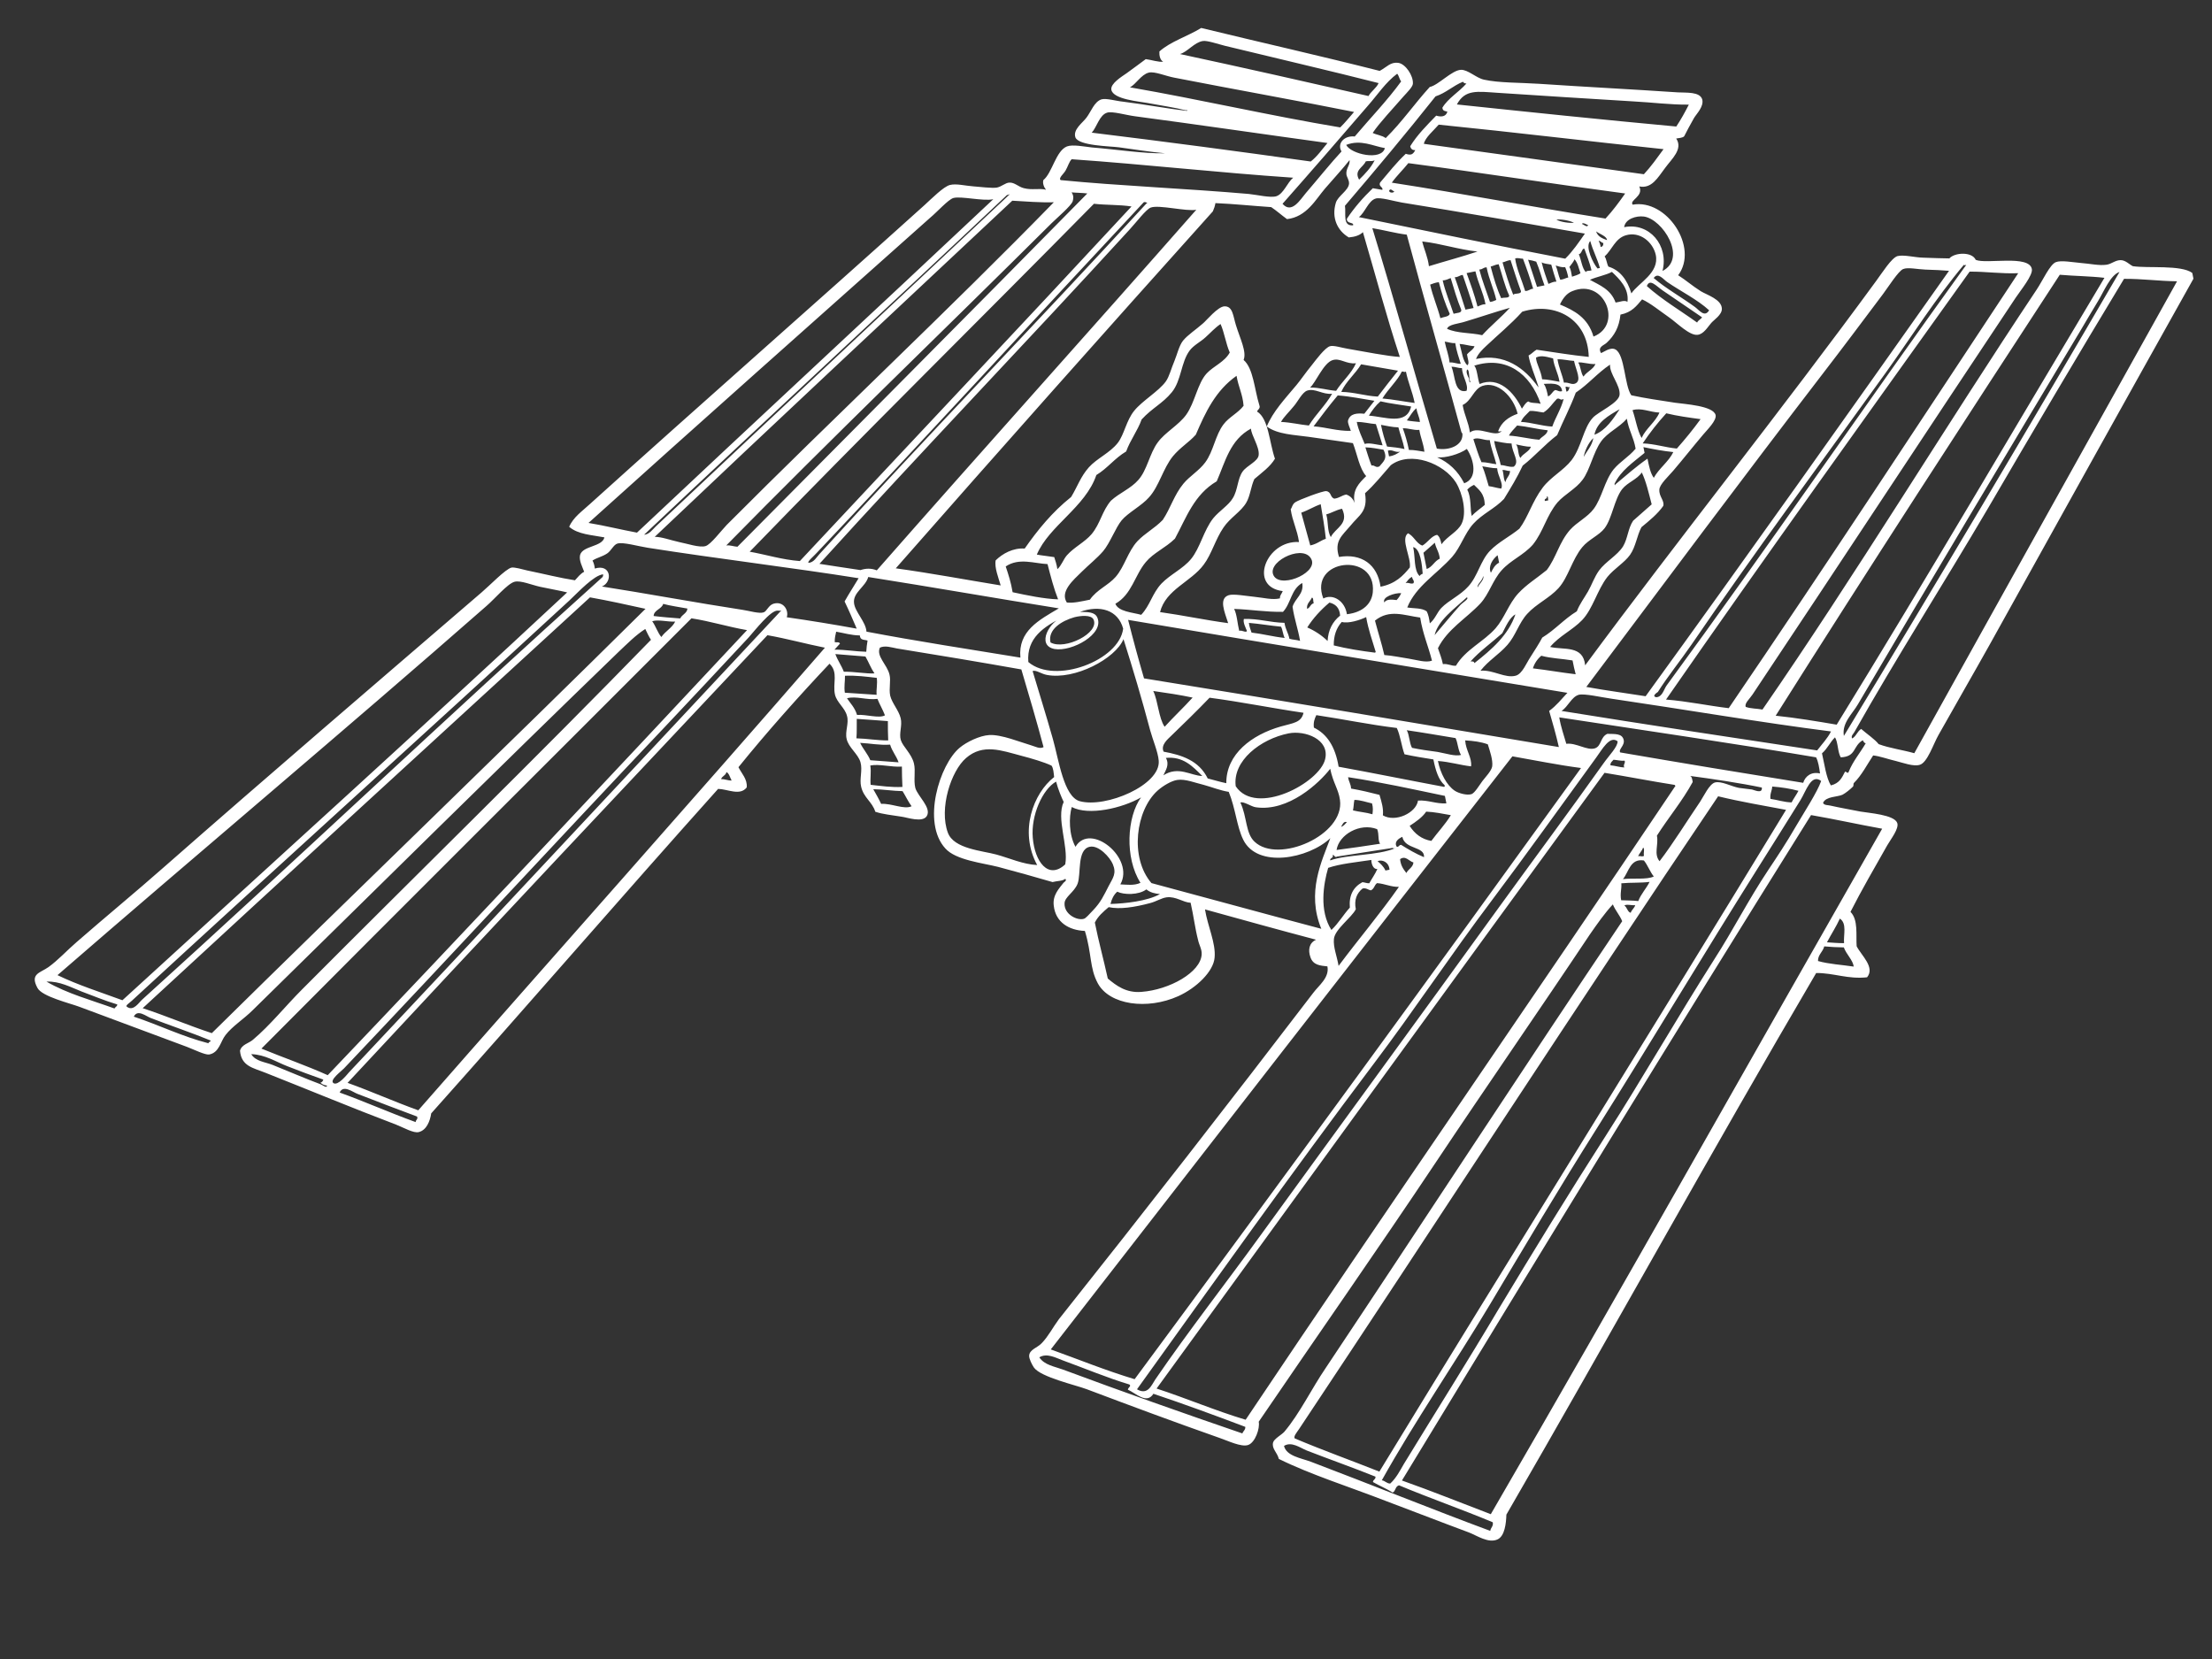 <?xml version="1.0" encoding="utf-8"?>
<!-- Generator: Adobe Illustrator 18.0.0, SVG Export Plug-In . SVG Version: 6.00 Build 0)  -->
<!DOCTYPE svg PUBLIC "-//W3C//DTD SVG 1.1//EN" "http://www.w3.org/Graphics/SVG/1.1/DTD/svg11.dtd">
<svg version="1.1" id="Layer_1" xmlns="http://www.w3.org/2000/svg" xmlns:xlink="http://www.w3.org/1999/xlink" x="0px" y="0px"
	 viewBox="0 0 640 480" enable-background="new 0 0 640 480" xml:space="preserve">
<rect x="0" y="0" width="640" height="480" fill="#333333" stroke="none"/>
<title>Space Station Art</title>
<g>
	<title>Layer 1</title>
	<g transform="rotate(78.7 333.229,238.489) ">
		<path fill="#FFFFFF" d="M235.8-88c0.6,0,1.1,0,1.7,0c29.8,25.5,61.6,52.5,92.2,78.5c7.5,6.4,15.1,13.1,22.8,19.7
			c2.3,2,7.2,4.7,7.4,7c0.2,1.9-1.5,4.6-2.4,6.5c-1.1,2.4-2.3,4.3-2.9,6.2c2.2,2.2,5,4.4,6.7,7c0.2,0.3,0.8,0.2,1,0.5
			c0.6,0.9,1.4,2.4,1.7,3.4c0.4,1.6-0.5,4.8,1.2,6c0.8-0.1,0.9-1.3,1.2-1.9c1.2-2.7,2.2-5.3,3.4-8.2c0.9-2.3,2.8-9.4,5.3-9.8
			c1.7-0.3,4.3,2.8,5.8,4.1c5.8,5,11.2,9.8,16.8,14.2c2.7-1.8,6.9-0.2,10.1,0.2c2.9-0.8,7-4.1,9.4-1.2c-0.5,5.6-3.1,9.1-4.1,14.2
			C457.3,97.8,504,137.2,549.2,177c2.6,0.6,5.9,1.7,6.5,3.8c0.8,2.9-2.3,5.8-3.6,7.9c-4.5,7.3-9.3,14.8-13.4,21.4
			c-6.5,10.2-11.9,20.1-18.2,28.3c-2,0.1-3.3,1.5-5,0.7c-1-0.5-1.7-2.9-2.4-3.8c-4.3-5.4-10.6-10.1-15.8-15.4
			c-36.3-36.3-74.5-73.7-109.9-109.4c-2,0.4-3.3,1.3-5.3,1.7c2.1,2.9,4.7,5.6,7.2,8.2c18.8,18.8,37.2,37.9,55.9,56.6
			c21.5,21.5,42.5,43.5,63.6,65c2,0,5.7,2.2,6,4.3c0.3,2.1-2.4,5.6-3.6,7.7c-7.3,12.3-14.1,23.3-21.4,35c-1.8,2.9-6,12.3-9.1,13.7
			c-0.9,0.4-2.8,0.9-3.6,0.7c-1.8-0.4-1.8-2.8-2.9-4.3c-1.5-2.2-3.9-4.1-5.8-6.2c-25.7-30.4-52.2-61.1-78.2-90.7
			c-1.8-2-3.4-5.5-6.7-5.5c-0.6,1.9-1.1,4-3.6,4.3c-2.1,0.3-4.1-0.4-4.6-2.6c-4.9,10-9.9,19.9-14.9,29.8c4.9,0.2,10.2-1.2,14.2,0
			c3.9,1.1,7.6,6.9,8.9,12.5c2.2,9.6-1.4,20-8.2,22.1c-4.9,1.5-8.7,0-15.6,0.7c-1.1,4.5-4.1,7.8-8.9,7.4c-3.1-0.2-4.6-2.5-6-4.1
			c-0.2-0.3-0.4-1.1-1-0.7c0.5,0.9,0.1,2.6,0.2,3.8c-2.7,5.2-4.9,9.5-7.4,14.6c-2,4.2-4.3,11.6-8.2,13.9c-8.7,5.3-24.2-3.1-27.8-9.8
			c-1.2-2.2-2.3-6.3-1.9-9.1c0.5-3.5,3.8-8.4,5.3-11.3c0.5-1,1.6-2.2,1.2-3.4c-7.9,0.5-15.6,1.2-23.3,1.9c-4.3,11-8.9,23.1-13,34.1
			c-0.6,1.5-1.6,3.2-1.2,4.8c2.2,1.6,5.2-1.1,8.2-1.2c1.8-0.1,3.9,1,6,1c2.3-0.1,4.6-1.6,7-1.7c2.2-0.1,4.2,1.4,6.2,1.2
			c2-0.2,4.5-2.3,7.4-2.4c2.2-0.1,4.7,1.1,7,1c2.5-0.2,6.5-3.5,8.6-1.7c1.8,1.6-0.7,5.7-1.2,7.2c-1.1,2.9-1.7,5.1-2.9,7.2
			c-3,0.3-4.6,2.5-7.9,2.6c-2.3,0.1-4.6-1.4-7-1.2c-2.5,0.2-4.9,2.6-7.4,2.6c-2.2,0.1-4.3-1.6-6.5-1.4c-2.4,0.1-4.3,2.1-6.7,2.2
			c-3.3,0.1-6.1-2.3-9.1-0.2c7.3,10.3,15.8,21.6,24.2,31.7c1.9-0.5,3.9-1.9,6.2-1.2c2.1,2.4-0.6,5.5-1.2,8.2
			c25.1,33.5,50.7,66.4,75.8,99.8c2.2,0.8,4.5,2.3,4.6,4.6c0.1,1.5-2.1,4-3.4,6c-7.4,11.8-14.6,22.5-22.1,34.1
			c-2.1,3.2-3.2,6.5-7.7,6c-1.7-0.8-1.6-2.9-2.4-4.3c-3.2-5.8-7.7-11.1-11.5-16.8c-26.6-39.7-52.6-79.8-79.4-118.8
			c-1,0.4-2.2,0.7-3.4,1c1.2,3.1,3.2,6,5,8.9c26.6,41.4,54,82.9,80.9,124.1c2,3,3.4,6.7,5.5,9.1c1.5,1.8,4.7,2.8,4.6,5.8
			c-0.1,1.2-2.2,3.9-3.4,5.8c-6.1,9.9-11.4,18.4-17.5,28.3c-1.5,2.4-5,10-7.7,10.8c-4.5,1.4-4.1-1.6-5.3-4.3
			c-1.4-3.1-3.7-6.2-5.5-9.4c-5.5-9.6-10.9-19.7-16.3-29c-20.2-35-40.1-70.5-60-105.8c-1.5-2.7-5.2-8-5.3-9.8c0-0.9,1.1-3,1.7-4.3
			c1.9-4.5,4-8.9,5.5-13c-0.7-1-1.5-1.8-1.9-3.1c-1.4,0.2-3.5,0.9-5,0.2c-2.5-1.3-1-6.7-3.6-7.9c-1.4,3.4-2.3,7.3-5,9.4
			c-2.5-1.7-3.7-4.6-5.3-7.2c-22.1-37.1-43.7-74.6-65.8-111.8c-1.5-2.5-4.2-6.5-4.3-8.4c-0.1-1.9,1.1-4.3,1.7-6.5
			c0.5-1.8,1.7-5.4,1.7-6.7c0-1.4-0.9-2.7-0.7-3.8c0.2-1.5,1.7-2.3,2.4-3.8c1.1-2.3,0.8-4.3,1.7-6.2c-0.7,0.4-2,0.7-2.9,0.2
			c-1.5-2.9-7.6-5.2-8.2-8.6c-0.3-1.7,1-4.8,1.7-7c1.9-6.7,4.8-14.6,5.8-20.4c-1.3,4.3-2.7,8.1-4.3,12.7c-0.8,2.3-2.7,11.4-5.3,11.8
			c-2.4,0.3-3.7-2.9-5-4.3c-1.4-1.6-4.1-3.1-4.3-5.3c-0.1-1.4,1.3-4,1.9-6c2-6,4.5-12.2,6.2-17.5c0-0.3-0.3-0.2-0.2,0.2
			c-1.5,3.2-2.7,6.6-4.3,10.6c-0.8,1.9-2.9,9.5-5.8,9.4c-1.8-0.1-3.1-3.7-3.8-5.3c-1.2-2.5-1.9-4.2-2.9-6.2c0.5-1.5,1.7-3.6,1.7-4.8
			c-0.6,0.8-2,0.8-3.1,0.5c-2.2-3.7-2.7-8.9-4.3-13.2c7.5-16.1,14.7-32.3,22.3-48.2c-0.7-2.3-2-3.6-1.2-5.8c0.7-1.9,4.4-3.5,6.7-2.9
			c0.9,0.2,2.2,2.2,3.1,3.4c2.8,3.6,6.1,8.3,8.6,10.8c0.8-1,1.2-2.5,2.2-3.4c-3.6-5.5-8.1-10.1-12-15.4c0-2.5-3.5-7.2-3.1-9.8
			c0.3-2,3.2-3.9,4.1-6c1.8-4.1,2.8-9.8,4.3-15.4c3.6-13.3,6.7-25.6,10.3-38.9c0.6-2.3,1-6.3,3.4-6.5c2.1-0.1,3.7,2.4,4.8,3.4
			c1.9,1.6,3.4,2.9,4.6,3.8c0.4,0.5,0.2,1.6,0.2,2.4c3.4-1.4,5.5,2.4,7.7,4.8c2.4,2.7,5.2,5,3.8,8.4c3.1-0.8,3.3,3.7,4.8,2.9
			c0.2-10,15.9-16.4,22.6-8.9c1.8-1.9,3.7-3.3,5.8-5.5c1.4-1.5,3.5-5.5,6.2-5c1.7,0.3,2.7,2.9,3.4,3.8c0.9,1.2,2.8,2.8,2.6,4.6
			c-0.2,2.3-4.5,5.1-6.5,7c-2.5,2.4-5.1,4.5-6.7,6.7c1.5,1.9,3.1,3.6,3.1,7c3.5,1.1,5.6,2.9,7.2,5.5c0.6,0.9,0.6,2.9,2.6,2.2
			c0-0.6-1.3-3-0.2-4.3c2-2.4,10.7-0.5,13.9-1.9c1.7-3.9,2.9-7.4,4.6-12c0.9-2.5,3-10.7,5.8-10.8c1.6,0,3.6,3.1,4.8,4.6
			c3.1,3.9,5.6,6.8,8.6,10.6c1.2,1.5,3.1,4.7,4.6,5c1.9,0.5,3.4-0.9,4.8-0.2c2,2.1,3.4,4.8,4.8,7.4c2.2,1.8,5.2,2.7,7.2,4.8
			c1.9,2,3,5.3,5,7.7c3.1,3.6,8.2,5.9,10.8,9.6c2.3,3.3,3.2,7.4,5.8,10.6c1.7-3.7,1.3-9.5,7.2-8.9c-30.5-33.6-61.5-70.5-92.6-104.4
			c-2-2.2-5.6-5.6-5.8-7.4c-0.1-1.9,1.4-4.9,1.9-7.2c0.7-2.8,1.2-5.2,1.7-7.4c-1.4-1.8-0.7-6.8,1.9-7.4c1.9-2.7,1.5-15.5,5.8-15.4
			c1.8,0,5.4,4.4,7.2,6.2c32.7,32.7,65.4,64.9,97.7,97.2c1.1,1.1,2,2.8,3.1,2.6c0.8-1.3,1.1-3.1,1.7-4.6
			C302.7,25,265.3-9.3,231.7-42.9c-2.2-2.2-6.4-5.2-6.7-7c-0.3-1.6,1-4.8,1.7-7.2c0.6-2.2,1.8-4.9,1.9-7c0.1-1.5-0.8-2.7-0.5-4.3
			c0.3-1.4,1.7-2.2,2.4-3.1C232-75.6,232.8-85.3,235.8-88z M233.6-68.3c18.9,17.3,38.2,34.6,57.6,51.8c18.6,16.6,37,34.3,55.7,50.4
			c0.4,0.3,0.9,1.3,1.7,1c-0.4-1.3-1.7-1.8-2.2-3.1c1.7-1.3,3.7-3.3,5.3-4.1c1.8-2.9,3-6.5,4.6-9.6c-39.7-33.7-79.3-67.5-119-101.3
			C236.2-78,234.6-73.5,233.6-68.3z M238.4-59.7c2.6,2.4,5.1,4.6,7.2,6.5c31.4,28.5,62.3,56.6,93.6,84.5c2.4,2.1,4.4,5.7,8.2,5.8
			C310,2.8,269.9-33.3,231.4-67.4C231.7-64.7,236-61.9,238.4-59.7z M228.8-50.3c36.1,35.4,72.3,70.7,109,105.6
			c1.8-5.8,3.9-11.3,6-16.8C307,4.3,269.4-29.1,232.2-62.8C230.9-58.8,230-54.4,228.8-50.3z M222.8-24.9
			C257.4,12,291.9,49.1,327,85.5c1.7-6,4.1-11.5,6-17.3c-35.3-36-71.2-71.3-107-106.8C225.2-33.6,223.7-29.6,222.8-24.9z
			 M323.1,84.6c-33.6-36.7-68.5-72.4-102.2-108.7c0-0.3-0.3-0.2-0.2,0.2c0,0.1,0,0.3-0.2,0.2c8,10,17.3,18.8,26.2,28.3
			c22,23.6,43.8,47.7,66.2,70.6c3.8,3.9,7.7,8.6,11.5,12.2c0,0,0.8,2.2,1.4,0.7C326,86.4,324.1,85.6,323.1,84.6z M219.7-12.4
			c-0.5,2.1-1.7,4.8-1.4,6.2c0.2,1.4,4.3,5.3,6,7.2c6.7,7.5,12.9,14.4,19,21.4c25,28.6,51.1,57.6,75.6,85c2.1-5.3,4-10.9,6-16.3
			C290.6,54,256,17.4,221.4-19.1C220.9-17.3,220.3-15.1,219.7-12.4z M357.9,37.8c-2.8-1.8-4.8-4.4-7.2-6.5c-0.1,0.5-0.6,0.5-1,0.7
			c1.1,3.2,4.3,2.7,3.6,7.2c-1.6,0.6-4.5-0.1-6,0.5c1.1,1.7,2.8,2.8,3.8,4.6c3.3-0.1,7.1,0.2,9.6-0.7c-0.1-2.6-1.6-3.6-3.1-4.8
			C357.8,38.2,358.4,38.2,357.9,37.8z M375.9,31.5c-2.6,6.6-5.4,12.9-7.9,19.4c54.8,51.7,110.1,102.8,165.6,153.8
			c4.7-7.9,9.7-15.5,14.6-23.3C491.2,131.1,433.4,81.5,375.9,31.5z M323.6,101.1c-0.9,2.6-3,7.2-2.9,8.9c0.2,2.2,2.8,3.7,3.6,5.8
			c8.7-23.3,17.2-46.8,25.7-70.3c-1.5-1.7-2.8-3.6-4.6-5C339.1,59.3,330.6,81.5,323.6,101.1z M155.4,61
			c-3.3,12.5-6.7,25.3-10.1,37.9c-1.5,5.6-2.9,9,1,12.2c6.3-20.2,12.6-40.5,18.7-61c-1.7-1.7-3.6-3.3-5.5-4.8
			C158.5,50.6,156.8,55.5,155.4,61z M351.9,46.2c-8.9,23.3-17.3,47-25.9,70.6c2.9,0.1,5.3-0.3,7.9-0.5c0.2-2.9,3.2-5.5,2.9-7.9
			c-0.3-2-2.9-2.1-3.4-4.3c0.5-2.2,0.7-4.2,2.6-4.3c1.7-0.1,2.4,2.1,3.4,1.7c6.4-16.6,12.7-33.3,19-50.2c-1.7-0.9-2.8-2.9-1.7-5.3
			C355.1,45.9,353.2,45.8,351.9,46.2z M363.2,53.1c5.7,5.4,11.2,10.5,16.3,15.4c21.9,20.8,43.9,40.7,65.3,61
			c14.5,13.8,29.3,27.1,43.9,40.3c14.9,13.5,28.7,27.8,43.7,40.6c0.3-0.9,1.2-1.2,1.4-2.2c-1.2-2-3.1-3.5-4.8-5
			c-12.9-11.9-25.5-23.9-38.4-35.5C476,154.4,461.4,140.9,447,127c-14-13.5-29.1-26.6-43.7-40.6c-6.9-6.7-14.8-12.9-22.1-20.2
			c-3.2-3.2-6.8-6.8-10.8-10.3c-3.6-3.2-8.6-8.1-11.5-9.8C356.1,48.5,361,51,363.2,53.1z M413.4,47.4c-1.8-0.2-3.9,1.4-6,1.7
			c-0.4,1.9-0.9,3.8-1.4,5.5c1.5,0.7,2,2.3,3.8,2.6C411.3,54.3,412.2,50.7,413.4,47.4z M399,48.6c2.1,1.5,4,3.4,6,5
			c0.4-1.6,0.9-3.1,1.2-4.8C403.7,48.5,400.8,46.8,399,48.6z M208.6,61.5c-0.9,0.9-3.4,2-1.9,3.6c3.6-2.8,7.2-7,10.6-10.1
			c1.1-1,3.6-2.1,1.7-3.8C215.3,53.9,211.9,58.3,208.6,61.5z M357.7,60.3c1.2,0.3,1.9,1.1,3.4,1.2c0.7-2,1.7-3.6,2.2-5.8
			c-1-0.8-1.9-1.8-2.9-2.6C359.3,55.3,358.4,57.8,357.7,60.3z M210.8,63.2c-1.6,1.6-4.3,3-2.2,4.3c4.8-3.6,8.8-8.1,13.2-12.2
			c-0.6-0.4-0.7-1.2-1.2-1.7C218.1,56,213.9,60.2,210.8,63.2z M151,117.4c1.4,1.8,2.9,4.6,4.6,5.3c7-20.3,14.1-40.5,21.1-60.7
			c-1.8-2.5-3.9-4.7-6-7C164.2,75.9,157.4,96.5,151,117.4z M365.1,57.7c-2.5,6.2-4.9,12.5-7.7,18.5c51.4,52,104.2,103.3,155.8,154.8
			c0.8,0.8,1.8,2.1,2.4,1.7c4.9-7.2,9.4-14.7,14.2-22.1C474.7,159.8,420.2,108.4,365.1,57.7z M188.7,64.4c-0.7,2.1-0.4,5.4,1.9,6.2
			c0-7.4,7.7-11.7,14.6-8.4C203,54.4,190.5,59.2,188.7,64.4z M245.8,69.2c2.2,3,4.6,5.8,7.2,8.4c0.8-3.4,2.4-6.1,3.4-9.4
			c-2.2-2.9-4.5-5.7-7-8.4C248.3,63,247.2,66.2,245.8,69.2z M200.2,63.2c-3.8,0.1-7.6,3.2-7.2,7.4c0.3,3.2,3.3,4.7,4.8,7.2
			c0.8-0.4,2.2-0.2,3.1-0.5c1.6-3,4.7-4.6,8.9-5C207.2,69.7,205.6,63.1,200.2,63.2z M350,83.1c0.2-0.6,1.1-0.5,1.9-0.5
			c4.8,4,8.7,8.9,13.2,13.2c2.7,0,5,2,7.4,0.7c-4.2-4.8-9.8-10-14.6-14.9c-1.3-1.3-4.5-3.6-4.6-5.3c-0.1-1.9,2-4.3,2.9-6.5
			c0.4-1.1,0.8-2.5,1.2-3.6c0.3-0.7,1.9-2.7,0-2.9C355,68.9,352,77.2,350,83.1z M160.2,128.2c1.6,1.9,2.9,4,4.6,5.8
			c7.2-19.7,15-38.9,22.3-58.6c-1.8-2.5-3.9-4.8-6-7C174.2,88.6,167,108.2,160.2,128.2z M262.9,87.9c0.3,0,0.6-0.1,0.2-0.2
			c-1.9-3.5-3.9-6.9-5.5-10.6c2.2,0,4.3,0,5.8-0.7c-2.4-2-3.7-5.1-6.2-7c-0.9,2.9-2,5.6-3.1,8.2c0.6,0,1.1,0,1.7,0
			C257.8,81.3,259.5,85.4,262.9,87.9z M243,78.6c2.8-0.4,6-0.2,8.4-1c-2.5-1.8-3.7-4.8-6.2-6.5C244.6,73.7,242.7,76,243,78.6z
			 M202.6,76.6c0.6,2,0.5,4.6,1,6.7c2.1-2.5,3.9-5.4,7.9-6c0.1-1.2-0.3-2.8,0.5-3.4C208.2,72.6,204.9,75,202.6,76.6z M190.2,78.8
			c1.7-0.2,2.4-1.5,3.1-2.6C192.2,76,191.1,78,190.2,78.8z M193,78.6c0.6-0.1,1.1-0.3,1.9-0.2c0-0.6-0.3-0.9-1-1
			C193.8,77.9,193.2,78,193,78.6z M261.2,79.5c1.7,1.7,2,4.6,3.6,6.5c2.4,2.8,7.7,4.5,10.1,7.2c1.7,1.9,2.3,5.2,4.1,7.4
			c2.9,3.6,7.8,5.7,10.3,9.1c2.3,3.1,3.2,7.2,5.5,10.3c2.1,2.9,5.5,4.5,7.7,7.4c2.3,3,3.3,6.2,5.8,9.1c0.4-3.7,3.7-6.6,3.4-9.8
			c-0.2-1.9-3-3.7-4.3-5c-1.9-1.8-3.4-3.3-5-4.6c-1.5-4.1-4-7.2-5.5-11.3c-1.9-1.2-3.4-2.9-5-4.3c-1.6-1.4-3.7-2.6-5.3-4.3
			c-2.2-2.4-3.2-6-5.5-8.2c-2-1.8-4.8-2.4-6.7-4.3c-1.2-2-2.4-4.2-3.6-6.2C267.3,78.7,263.9,78.8,261.2,79.5z M192.6,81
			c1.3,1.9,6.6,0.4,8.2-0.5c0-0.2,0-0.5,0-0.7C197.9,80,195.5,80.8,192.6,81z M205.8,88.9c0.3,1.8,1.6,3.2,3.1,4.3
			c2.5-3.7,5.3-7.2,11-7.7C218.3,76.4,203.9,79,205.8,88.9z M245.1,80.7c2,2.5,2.8,6.3,5,8.6c2.6,2.8,7.5,4.8,9.8,7.4
			c2.2,2.4,3.1,5.9,5,8.4c3.1,3.9,7.4,5.6,10.6,9.4c2.5,3.3,3.1,7.1,5.5,10.3c2.3,3.1,6,4.9,8.2,7.9c3.5,4.9,5.4,10.8,10.3,14.6
			c1.6-0.2,3-0.5,4.8-0.5c0.1-1.5,1-2.2,1.2-3.6c-4.1-3.7-5.2-9.2-8.4-13.4c-2.4-3.1-6.2-5.1-8.6-8.4c-2.1-2.9-3.2-6-5-9.4
			c-3-3.4-7.2-5.1-10.1-8.9c-1.8-2.4-2.6-5.7-4.6-7.9c-2.7-3-7.3-4.6-10.1-7.9c-1.9-2.4-2.6-4.9-4.6-7.4
			C250.8,79.8,248.5,80.8,245.1,80.7z M187.3,82.4c0.2-0.5,1.4-1.2,0.7-1.7C187.7,81.1,186.8,82.1,187.3,82.4z M288.3,144.1
			c-1.8-2.6-2.5-6.1-4.6-8.9c-2.4-3.3-6.6-4.9-8.9-8.2c-2-2.9-2.9-6.4-4.6-9.6c-2.9-3.2-6.9-5.1-10.3-8.9c-2.6-2.9-3.7-6.9-6.2-9.8
			c-3.2-3.6-8.4-5.1-10.8-8.4c-1.4-1.9-2.7-8.2-5-8.9c-2.7-0.8-6.5,1.7-9.1,1c1.7,4.1,4.3,7.2,6,11.3c3.9,2.4,7.3,5.2,11,7.7
			c2,4.1,4.7,7.5,6.7,11.5c3,2.2,5.7,4.7,8.4,7.2c2.2,3.1,3,7,5.3,10.1c2.2,3,5.9,4.9,8.2,7.9c4,5.3,6.2,11.9,11.8,15.6
			c0.7-1.8,0.9-4.1,2.2-5.3c1-0.3,2.3-0.3,3.6-0.2C291,146.4,289.4,145.6,288.3,144.1z M171,132.3c-0.8,2.1-2.8,5.8-2.6,7.2
			c0.2,2.2,3.5,3.9,4.3,5.8c7.9-18.7,15.8-37.3,23.5-56.2c-1.7-2.6-3.9-4.8-6-7C184.4,97,177,116.2,171,132.3z M247.8,90.8
			c-0.5-3.4-3.5-6.3-5.8-8.6C243.2,85.8,244.4,89.4,247.8,90.8z M194.5,83.1c-0.5,0.6,1.3,1,1.2,1.9c1.7-0.4,4.2-0.1,5.5-1
			c-0.5-0.1-0.1-1.2-0.2-1.7C198.6,82.4,196.6,82.8,194.5,83.1z M184.6,89.4c1-1.1,1.8-3.6,1.9-4.8
			C185.6,85.7,184.7,88.1,184.6,89.4z M196.9,86.5c0.8,0.5,1.3,1.3,1.9,1.9c0.7-0.3,1.8-0.2,2.9-0.2c-0.1-0.9-0.2-1.9-0.5-2.6
			C199.7,85.8,198,85.8,196.9,86.5z M226.4,91.3c1.2-0.5,3.2-0.1,4.3-0.7c-1.2-1.1-1.5-3.2-2.9-4.1
			C227.6,88.2,226.4,90.2,226.4,91.3z M231.2,104c-0.2,0-0.3,0-0.5,0c-2.9,0.3-6.5,1.1-9.1,1c-0.3-1-0.9-1.7-1.2-2.6
			c1.7-4.8,3.5-9.5,5-14.4c-10.8-1.9-17.6,6.3-16.6,16.3c2.9,3.9,5.3,8.4,7.7,12.2c0.8,1.3,1.8,2.8,3.1,3.6
			C219.5,111.7,224.9,106.8,231.2,104z M352.2,87.9c-0.1-0.3-0.3-0.1-0.5,0c-2.4,6.5-5,12.8-7.4,19.2c49.7,54.1,99.5,108,149.3,162
			c4.5-8,9.6-15.4,13.9-23.5C455.4,193.3,404.2,140.2,352.2,87.9z M198.6,89.6c-0.1,1.1-0.6,1.8-1,2.6c1.3-0.3,3-0.2,4.3-0.5
			c0.1-1-0.2-1.6-0.2-2.4C200.5,89.3,199.5,89.4,198.6,89.6z M253.5,95.1c-1.6-1.3-2.7-3-4.8-3.8C249.7,93,252.1,94.6,253.5,95.1z
			 M232.2,93.4c-0.4-2.2-3.8-1-6.5-1c-0.4,1.6-1.1,2.9-1.4,4.6c2.6,0.1,4.5-0.5,7-0.5C231.4,95.1,232.4,94.5,232.2,93.4z
			 M197.1,93.4c-0.4,0.9-0.6,1.9-1.2,2.6c2.3-0.1,4.4-0.4,6.5-0.7c-0.1-0.8-0.4-1.4-0.2-2.4C200.5,93.1,198.8,93.3,197.1,93.4z
			 M232.6,96.3c0.5,0,1,0,1.4,0c0-0.9-1-0.8-1.2-1.4C233.1,95.6,232.5,95.6,232.6,96.3z M195.4,97.5c-0.4,0.7-0.7,1.4-1,2.2
			c2.7-0.3,5.4-0.7,8.2-1c0-0.7,0-1.4,0-2.2C200.2,96.9,197.7,97,195.4,97.5z M230.5,102.3c1-0.5,2.4-0.5,3.8-0.5
			c-0.2-1.1-1.1-1.4-1.4-2.4c0.2-0.7,0.8-1,0.7-1.9C230.8,97.2,230.8,101,230.5,102.3z M235.5,99.4c1,1.5,2.4,2.7,3.1,4.6
			c-0.4,1.3-1,2.3-1.2,3.8c0.8,1.1,1.4,2.4,2.6,3.1c0.8-3.1,2.3-5.5,3.1-8.6c-2.5-1.5-4.5-3.5-7.2-4.8
			C236.3,98.6,235.3,98.5,235.5,99.4z M223.8,98.2c-0.6,1.4-1.7,3.1-1.2,4.8c1.7,0.3,4-0.7,6.5-0.5c0.4-1.7,1.1-3.2,1.7-4.8
			C228.1,97.6,226.4,98.4,223.8,98.2z M371.4,100.9c-1.4,3.8,2.4,4.9,4.1,7c0.2-2.8,1.6-6.8,1-8.9C375,99.8,372.9,100.1,371.4,100.9
			z M193.8,101.1c-0.1,0.8-0.6,1.2-0.5,2.2c2.9,0.2,6.7-0.7,9.8-1c0.2-1.1-0.3-1.4-0.2-2.4C199.7,100.2,196.7,100.6,193.8,101.1z
			 M369.9,102.3c-0.1-0.8,0.4-0.8,0.2-1.7c-0.8,0.1-2-0.7-2.4-0.2C368.6,100.9,369.1,101.8,369.9,102.3z M376.6,108.6
			c1.7,0.2,2.8,1,4.8,1c0.4-1.6,0.7-3.3,1.2-4.8c-1.9-1.2-3.1-3-4.8-4.3C377.6,103.3,376.9,105.7,376.6,108.6z M341.1,103.8
			c0.4,0.5,0.6,1.1,1.4,1.2c0.4-1.4,1.1-2.5,1.4-3.8c-1,0.2-1-0.6-1.9-0.5C341.9,101.8,341.4,102.7,341.1,103.8z M490.9,268.9
			c-12-12.3-23.4-25.6-34.8-37.9c-26.9-29.1-52.6-57.2-79.7-86.4c-11.3-12.2-23.1-25.3-34.8-37.7c-2-2.1-3.9-5-5.5-5.3
			c-2.2,1.9,1.5,4.9,3.4,7c11.7,12.7,23.6,25.4,34.6,37.7c13,14.6,27,28.5,39.6,42.7c26.2,29.4,53,57.8,79,85.7
			C495.1,272,492.4,270.4,490.9,268.9z M202.9,103.5c-3,0.5-6.2,0.8-9.4,1.2c-0.1,1,0.2,1.6,0.2,2.4c3.4-0.3,6.7-0.6,9.8-1.2
			C203,105.4,203.9,103.6,202.9,103.5z M240.8,112.2c0.8,1,1.4,2.1,2.4,2.9c0.8-3,2.1-5.5,2.9-8.4c-0.8-0.8-0.9-2.4-2.2-2.9
			C243,106.7,241.7,109.3,240.8,112.2z M221.4,121c0.8-0.7,4-0.2,5.5-0.5c-1.2-5.9,4.3-9.3,9.4-10.6c-0.6-0.7-1.4-1.2-1.7-2.2
			c0.8-0.8,0.8-2.4,1.4-3.4C226.8,105.5,220.3,111.4,221.4,121z M383.1,109c0.6-0.7,2-0.5,2.4-1.4c-0.8-0.4-1.1-1.3-1.9-1.7
			C383.5,106.9,382.7,108.4,383.1,109z M203.4,107.1c-2.8,0.7-6.2,0.8-9.4,1.2c-0.1,1,0.2,1.6,0.2,2.4c3.4-0.2,6.7-0.5,9.6-1.2
			C203.6,108.8,204.4,107.1,203.4,107.1z M140.2,108.1c0.6,3.1,2.2,5.4,2.6,8.6c8.8,10.4,17.4,21.1,25.9,31.9c2.3,0.1,5.7,1.9,6-1.2
			c-0.9-0.5-0.7,1.8-2.2,1.4c-2.7-2.7-5.1-5.8-7.2-9.1c0.3-0.9,0.7-1.7,1-2.6c-0.7-0.5-1.2,1-2.2,0.2c-2.3-2.9-4.7-5.7-6.7-8.9
			c0.8-1.4,0.6-2-0.5-2.9c-0.1,0.7-0.5,1.2-1.4,1.2c-2.8-2.6-5-5.9-7.2-9.1c0.7-1.3,0.9-2.7-0.5-3.4c-0.3,0.6-0.4,1.3-1.4,1.2
			c-2.4-2.2-3.5-5.6-5.5-8.2C140.8,107.7,140.6,107.9,140.2,108.1z M208.4,121.3c0.2,1.6-0.2,4.7,1,5.3c1.9-2.6,2.4-6.5,3.8-9.6
			c-2.2-3-4-6.4-6.2-9.4C207.3,111.7,208,116.9,208.4,121.3z M263.8,108.6c0-0.3,0-0.6,0-1c-0.3,0.1-1.2-0.3-1.2,0.2
			C263.5,107.7,262.9,108.8,263.8,108.6z M246.1,113.6c0.9-0.6,3.2,0.1,4.1-0.5c-1.1-0.9-1.3-2.9-2.6-3.6
			C247.3,111.1,246.6,112.3,246.1,113.6z M310.6,109.8c-1.1,2.9-1.8,6-3.1,8.6c0.7,1.3,1.8,2.4,3.1,3.1c1.3-4,2.8-7.8,4.1-11.8
			C313.4,109.8,312,109.8,310.6,109.8z M194.2,111.9c-0.2,1,0.4,1.2,0.2,2.2c3.5-0.2,6.6-0.8,9.8-1.2c0.1-0.8-0.1-1.3-0.2-1.9
			C200.6,111.1,197.8,111.9,194.2,111.9z M227.6,119.8c0.4,2.7,3.6,3.9,4.3,6.7c3,0.1,5.1-0.7,8.2-0.5c-1.5-2.9,3.1-6.9,1.4-9.1
			c0,0.4,0.1,0.9-0.2,1c-2.3-1.4-3.4-3.7-3.8-6.5C232.3,111.6,227,115.3,227.6,119.8z M273.9,233.6c5.9-0.3,11.8-0.7,17.5-1.2
			c14.2-38,28.6-75.9,43-113.8c-3.7,0.1-7.3,0.4-10.8,0.7c-1.1-2.4-2.7-4.2-4.1-6.2C304.3,153.3,289.2,193.5,273.9,233.6z
			 M183.2,128.7c2.6-0.1,4.6-0.7,7.4-0.5c-0.5-4.9-0.8-9.9-1.4-14.6C187.5,119,184.9,123.4,183.2,128.7z M334.4,132.3
			c47.3,55,94.7,109.8,142.1,164.6c4.4-7.3,9.1-14.4,13.2-22.1c-48.6-53.6-98.5-107.9-148.1-161.3
			C339.4,120,336.8,126.1,334.4,132.3z M194.7,115.3c0,0.9,0,1.8,0,2.6c3.3-0.5,6.5-1,10.1-1.2c-0.1-0.8-0.4-1.4-0.2-2.4
			C201,114.3,198.3,115.2,194.7,115.3z M245.6,114.8c-0.4,1.8-1.1,3.2-1.7,4.8c2.7,0.1,4.6-0.5,7.2-0.5c0.3-1.3,1.1-2.1,1.2-3.6
			C251.2,113.4,248.4,115.2,245.6,114.8z M252.6,118.9c1.1-0.2,2.9,0.3,3.6-0.2c-1.2-0.4-1.5-1.6-2.9-1.9
			C253.2,117.6,252.7,118,252.6,118.9z M195,119.1c-0.1,1,0.4,1.3,0.2,2.4c3.2-0.5,6.5-0.8,9.8-1.2c0-0.8,0-1.6,0-2.4
			C201.6,118.2,198.3,118.7,195,119.1z M214.4,123.9c2.3-0.2,5.1,0.1,6.5-1c-0.4-0.8-2-0.4-3.1-0.5c-0.7-0.8-1-2.1-1.9-2.6
			C215.5,121.3,214.8,122.4,214.4,123.9z M251.8,120.3c-0.3,1.5-0.9,2.7-1.4,4.1c1.9-0.4,4-0.5,6-0.7c0.4-1.2,1-2.2,1.4-3.4
			C256.5,119.3,254,120.6,251.8,120.3z M243.4,120.8c-0.2,1.7-1.6,3.1-1.2,4.6c2.4-0.3,4.8-0.5,7-1c0.3-1.6,1-2.7,1.4-4.1
			C248.2,120.4,246.1,120.9,243.4,120.8z M195.2,122.7c0.1,0.8,0.4,1.4,0.2,2.4c3.6-0.1,6.7-0.8,10.1-1.2c-0.1-1,0.3-2.4-0.7-2.4
			C201.8,122.1,198.4,122.4,195.2,122.7z M224.7,123.2c0.3-0.1,1.2,0.3,1.2-0.2c-1.2,0.3-3.7-0.5-3.8,0.2
			C222.6,123.8,224.2,123.4,224.7,123.2z M298.9,128.2c2.1,3.6,3.8,7.4,6.2,10.6c0.1-0.5,0.1-1,0.7-1c-2.9-5.7-6-11.2-11.5-14.4
			C294.8,125.2,297.3,126.9,298.9,128.2z M221.4,124.6c-0.2,1.1-0.8,1.8-1,2.9c2.9-0.6,7.8,0.8,7.7-2.9
			C226.5,123.6,223.8,125,221.4,124.6z M213.9,125.1c-0.1,1.1-0.7,1.9-1,2.9c2.2,0,3.9-0.4,6.2-0.2c0.1-1.2,0.8-1.9,1-3.1
			C218.2,124.9,216.2,125.2,213.9,125.1z M195.7,126.3c-0.1,1.1,0.1,1.8,0.2,2.6c3.6-0.1,6.6-0.8,10.1-1c-0.2-1,0.1-2.5-0.7-2.9
			C202.3,125.7,199.1,126.1,195.7,126.3z M281.1,128c-1-0.8-2-1.5-2.4-2.9c-0.7,0-1.4,0-2.2,0C277.3,126.7,279.1,128.5,281.1,128z
			 M149.6,141.9c-4.3-5.4-8.3-11.2-13-16.3c-0.7,0.4-1.8,0.3-2.4,0.7c1.8,3.8,4.9,6.8,7.4,10.1c7.8,10,15.4,19.8,23,29.8
			c3.5-2-0.2-5.3-1.7-7.2c-3.2-4.1-7.3-9-9.8-12.5C150.4,147.4,148.7,144.6,149.6,141.9z M255.2,127.8c0.2,0.8,0.5,1.6,1,2.2
			c2.4-0.8,5.9,0.4,7.7,0.2c-1-1.3-1.6-2.9-2.4-4.3C258.2,125.3,256.9,126.7,255.2,127.8z M244.6,127.8c1.1,2.5,1.4,6.6,0.7,8.9
			c2.1-3,5-5.1,8.9-6.2C253.6,126.4,248.3,126.3,244.6,127.8z M240.1,128.2c-0.3,0-0.4,0.2-0.7,0.2c-17.6,1.2-40.6,3.1-59,4.3
			c-1.1,3.3-2.6,6.2-3.8,9.4c21.8-2.2,44.2-3.8,66.2-5.8C244.1,133.1,243.5,128.7,240.1,128.2z M284.5,132.6
			c-0.9-0.6-1.9-2.5-2.9-2.2C282.8,130.7,283.6,132.7,284.5,132.6z M116.5,173.6c-0.9,1.9-2.6,4.8-2.6,6c-0.1,2.5,2.2,4.9,2.4,7.2
			c7.4-17.1,15-34.1,22.6-51.1c-1.2-1-1.8-2.7-3.1-3.6C130,144.2,122.6,160.5,116.5,173.6z M265.5,133.5c-2.8-2.1-8.5-2-12-0.7
			c-6,2.3-11.7,11-8.6,17.5c2.2,2.9,4.6,5.7,6.5,8.9c5.4,0.2,5.8,2.9,8.4,6c2.4,3,3.4,5.5,8.2,5c0.2-6.6,4.3-10.5,10.8-10.1
			c0-4.4-1.8-7-3.8-9.4c-2.7-1-8.6,1.1-9.8-1.4c1-1.5,3.4-1.8,4.3-3.4c-0.5-1.6-2.3-3.2-2.2-4.8c0.6-0.6,1.7-0.7,2.9-0.7
			C268.2,138.2,267.6,135.1,265.5,133.5z M166.9,135.2c0.7,0.2,1-1.2,0.5-1.4C167.2,134.3,166.2,134.6,166.9,135.2z M151.5,144.8
			c2.9-0.8,6.6-9.1,3.1-10.8C153.4,137.2,150.7,140.3,151.5,144.8z M288.6,138.6c-0.7-0.9-1.3-3-1.9-2.4c2.5,4.1,4.9,9.5,8.9,11.3
			C293.4,144.7,290.6,141.3,288.6,138.6z M157.3,140.2c1.6,1.1,1.8,3.9,4.8,2.9c-1.3-2-2.7-4-4.6-5.5
			C157.7,138.7,157.2,139.3,157.3,140.2z M340.9,150.6c0.9-0.9,2.1-3.2,1.9-4.6c-0.2-1-2.1-2.7-3.1-3.8c-0.9-1-2.3-3.1-3.6-3.6
			c-1.8-0.6-4.5-0.2-6.5,0c-1.1,1.8-1.8,3.9-2.4,6.2c2.9,0.4,5.3-1,7.7-0.2c-1,3.1-2.5,5.8-3.4,9.1
			C335.1,153.7,338.9,152.6,340.9,150.6z M230.2,139.8c0.7,1.4,1.9,2.2,2.9,3.4c0.5-1.1,0.8-2.4,1.2-3.6
			C232.8,139.4,231.9,139.9,230.2,139.8z M219.2,140.7c0.2,0.7-0.3,0.6-0.2,1.2c2.1,1.5,4.2,4.9,6.5,7c0.9-3.1,2.1-5.9,3.1-8.9
			C225.2,140,222.5,140.7,219.2,140.7z M236.5,140.2c-0.2,1.8-1.1,2.9-1.4,4.6c2-0.3,4.1-0.5,6.5-0.5c0.3-1.6,0.9-2.9,1.4-4.3
			C240.5,139.8,238.8,140.3,236.5,140.2z M122.7,189.7c-0.9,2.3-3,5.3-2.9,7c0.1,2.3,2.6,4.3,3.1,6.2c7.5-19.4,15.9-37.9,23.3-57.4
			c-1.1-1.7-2.4-3.2-3.6-4.8C136.5,155.3,129.2,173.9,122.7,189.7z M226.2,149.6c0.9,1.6,2.1,2.9,3.4,4.1c1.2-4.4,5-10.1-0.2-12.5
			C228.3,144.1,227.4,147,226.2,149.6z M177.2,145c0.7,1,0.9,2.5,0.7,4.3c-2.5,2.8-6.5,3.9-10.6,1.7c-1.8-1-2.7-4.2-4.6-4.8
			c-1.1-0.3-2,0.3-2.9,0.2c-1.7-0.2-2.3-1.6-3.8-1.7c2.2,2.6,4.2,5.4,6.7,8.6c2.5,3.2,7,6.8,6.5,12.5c-1.4,1.3-3,2.5-4.3,3.8
			c-1.4,5.2-3,10.3-4.3,15.6c0.8,0.3,1.5,0.7,2.2,1.2c27.6,36.9,55.3,73.6,83.3,110.2c3.4-9.8,7.2-19.2,10.8-28.8
			c-2.3,0.2-5.5,0.8-7.4,0c-1.5-2.3-2.6-5.6-1.7-8.9c-4.6-4.8-8.8-9.9-12-16.1c-2.6-2.4-5.2-3.8-7.4-6.7c-2.1-2.8-2.9-6.8-5.3-9.6
			c-2-2.3-5.9-3.7-8.2-6.5c-2.4-2.9-4.1-8-6.5-10.6c-1.2-1.3-3.6-2.4-5.3-3.6c-1.8-1.2-4.1-2.2-5.3-3.6c-1.4-1.7-2.4-4.3-3.8-6.7
			c-0.6-1.1-3.9-5.1-3.6-7c0.4-2.4,3.2-1.9,6-2.2c4-0.4,8.2-1.6,10.3-0.2c2.9-2.3,9-1.4,13.7-1.9c1.1-0.2,1.1,0.7,1.7,1
			c2.7-2.9,9.5-1.7,14.4-2.4c2,1.8,3.2,4.5,4.6,7c1.9,1.4,4.5,2.1,6.2,3.6c2.3,2,3.4,5.5,5.8,7.9c2.8,2.9,6.9,4.9,9.4,7.7
			c4.2,4.6,4.9,12.2,11,15.1c2.2-6.3,4.8-12.3,7-18.7c-3.5,0.4-7.5,1.3-7.9-1.7c-0.2-1.4,1.2-4.9,1.9-7.2c0.8-2.6,2-5,1.9-7.2
			c-0.9-0.1-1.2-0.8-1.9-1.2c-3.2,9.6-15.4,1.8-13-7.4c-3.7-0.2-6.2,0.7-9.8,0.5c-0.2-0.4-1.3-0.7-1.7-1.7c-0.5-1.2-1.7-8.5-1.4-9.4
			c0.5-1.5,2-0.7,2.6-1.9c0.1-1.5-0.5-2.2-0.5-3.6c0.6-1,1.5-1.7,2.9-1.9c-3.9,0-5.4-2.4-7-4.8c-2.5,1.5-6.7,1.3-10.1,1.9
			c-1.4,3.9-2.9,8.2-4.3,12.2c-1.4,4-2.4,8.6-5.3,11.3c-3.9-2.6-6.8-6.7-10.1-10.8c-1.3-1.6-3-3.3-4.8-5.5c-1.2-1.4-4.2-4.7-4.3-6.2
			c-0.1-1.1,1.1-3.2,1.7-4.8c1.8-4.7,4.4-10.9,5.3-14.4C202.5,143.1,189.6,143.9,177.2,145z M269.4,142.2c0.7,1.3,1.5,2.5,2.2,3.8
			c1.6,0,3.2,0,4.8,0c-0.3-1.8-1.8-2.6-2.2-4.3C272.2,141.5,271.2,142.2,269.4,142.2z M214.6,153c2.4,2.2,4,5.3,6.7,7.2
			c0.8-3.7,2.5-6.5,3.4-10.1c-2.1-2.4-4.2-4.8-6.2-7.2C217.2,146.2,215.9,149.6,214.6,153z M234.6,146c-0.4,1.8-1.1,3.2-1.7,4.8
			c2.3,0,4.5-0.2,6.5-0.5c0.5-1.6,1-3.3,1.7-4.8C238.7,145.5,236.7,145.9,234.6,146z M240.6,150.3c0.6,0,1.1,0,1.7,0
			c0.1-1.5-0.3-2.4-0.7-3.4C241.6,148.5,240.5,148.8,240.6,150.3z M326,147.4c-1.7,4.5-3.4,8.9-5,13.4c1.4-0.5,3.9,0,5.3-0.5
			c0.9-2.1,1.8-4.6,2.6-7c0.9-2.3,2.3-4.7,2.2-6.5C329.6,147.4,327.4,147,326,147.4z M269.4,148.6c2.9-0.1,6.6,1.2,8.6-0.2
			c-0.3-0.2-0.4-0.5-0.5-1C275,147.1,270.3,146.6,269.4,148.6z M289.8,150.6c-1.5,4.4-4.2,8.2-1.7,13c3.5-0.2,6.8-0.6,10.3-0.7
			c0.6-2.2,1.6-4.5,2.4-6.7c0.8-2.2,2.2-4.6,1.9-6.5C298.4,149.9,294.6,150.8,289.8,150.6z M131.4,203.1c-0.8,2.4-2.8,6.2-2.6,7.7
			c0.2,2.3,3.6,3.8,4.8,5.5c6.7-20.3,13.6-40.5,20.6-60.5c-1.1-2.2-2.8-3.9-4.3-5.8C144.4,165.9,137.2,186.1,131.4,203.1z
			 M277.8,150.6c0.2,1,0.9,1.5,1.4,2.2c-0.1-1,0.6-1.2,0.5-2.2C279.1,150,278.6,150.7,277.8,150.6z M222.1,161.4
			c2.4,3,4.9,5.8,7.4,8.6c1-3.6,2.7-6.4,3.4-10.3c-1.1,0.1-2.3,0.5-3.1,0.2c-1.9-1-1.6-3-1-5c-1-1.2-2.1-2.4-3.1-3.6
			C224.5,154.6,223.1,157.8,222.1,161.4z M240.1,151.5c-0.6,1.6-1.3,3.2-1.7,5c1.8-0.2,3.8-0.4,5.5-0.7c0-1,1-1,0.7-2.2
			C243.5,152.3,242.9,150.7,240.1,151.5z M232.4,152.2c-0.5,1.8-1.3,3.3-1.7,5.3c2.6,0,4.5-0.6,6.7-1c-0.2-1.4,1-3.5,1.4-5
			C236.7,151.7,234.5,152,232.4,152.2z M339.2,153.4c-0.1-0.2-0.2-0.3-0.5-0.2c-1.8,1.4-4.7,1.7-7.9,1.7c-1,2.7-2,5.4-3.1,7.9
			c-2.5,0.4-5.6,0.1-7.9,0.7c-2.5,7.6-5.5,14.6-8.2,22.1c0.9,0.7,1.9,1.3,3.4,1.4c2.5-3.3,6.5-5,12.5-4.8
			C331.3,172.6,335.3,163.1,339.2,153.4z M345.2,159.9c1.4,1.4,2.3,3.5,3.1,5.5c2.6-1,4.5-2.7,5.5-5.3c-2.1-2.3-3.9-4.9-6.2-7
			C346.7,155.4,345.8,157.5,345.2,159.9z M341.8,153.7c-3.7,8.7-7.5,17.3-10.8,26.4c1.3,0.1,2-0.4,3.4-0.2c1-2.6,2.2-5.2,3.4-7.7
			c2.2-0.2,4.1-0.4,6,0.2c2.8-3.1,1.2-9.6-2.2-10.8c0.4-3,2-4.9,2.4-7.9C343.3,153.7,342.6,153.7,341.8,153.7z M211.8,160.9
			c0.3,2.7,5.5,6.1,6.5,7.9c0.5-2.7,1.7-4.7,2.4-7.2c-2.4-2.3-4-5.3-6.7-7.2C213.8,157.2,211.5,158.6,211.8,160.9z M283.5,159.9
			c-1-0.7-0.3-2.7,0-3.6c-0.5-0.7-1-1.2-1.7-1.7C281.3,156.4,281.8,160.4,283.5,159.9z M140,223.5c0.6,0.9,1.9,1.5,2.9,2.4
			c0.8,0.7,1.7,2.5,2.4,1.9c4.9-16.1,9.6-35.5,14.6-52.6c0.7-2.3,2.4-5.9,2.2-7.7c-0.3-2.2-3.3-3.9-4.3-5.8
			C152.1,182.7,145.7,202.7,140,223.5z M279.9,162.6c-11.4-3.4-13.1,16.5-1,14.4c-0.9-3,1.9-6,5.8-5.8
			C285.1,166.3,282.9,163.5,279.9,162.6z M351,168.1c0.3,1.3,1,2.6,2.4,2.2c0.5-0.5-0.3-0.7-0.2-1.4c1.7-1.8,3.4-3.7,4.8-5.8
			C354.9,162.2,354.8,168.1,351,168.1z M219,169.8c0.2,1.5,2.6,3.3,3.6,4.6c1.5,1.8,2.5,3.5,3.8,4.6c0.7-2.8,1.8-5.1,2.6-7.7
			c-2.8-2.6-4.8-5.9-7.7-8.4C221.1,165.6,218.7,167.4,219,169.8z M297.2,165.4c-0.1-0.2-0.2-0.3-0.5-0.2c-3.3,0.3-6.4,0.8-10.1,0.7
			c0.5,1.9,0.9,5.4,0,7.2c1.4,1.9,3.5,3.1,6.2,3.6C294.5,173.1,295.9,169.3,297.2,165.4z M254.5,166.6c0,1.8,0.6,3.1,0.7,4.8
			c2.3-0.2,4.7,0.7,6.7,0C259.5,169.6,259.3,165.4,254.5,166.6z M358.9,166.4c-0.6,1.2-2.5,1.8-1.7,3.6c1.9,0.2,3.1-0.4,4.3-1
			C360.5,168.3,360.3,166.8,358.9,166.4z M353.6,171.4c-0.2,5.4-0.5,10.8-0.7,16.3c0.3,0.9-0.7,0.6-0.7,1.2c1-0.2,0.6,1,1.4,1
			c-0.8-5.1,1.4-13.8,0.2-19.2C353.8,171,353.9,171.4,353.6,171.4z M362.7,177.9c0.4,0.9,1.5,1.1,1.7,2.2c-0.3,0.7-1,1.1-1,2.2
			c1,1.9,2.7,3.1,5.5,3.1c2.1,1.6,4.5,7.1,7.2,7.9c2.3,0.7,5.1,0.1,7.9,0.2c-6.4-7.1-12.4-14.7-19-21.6
			C364.6,174.2,363.3,175.7,362.7,177.9z M253.3,178.4c3.3-0.2,6.6-0.5,9.8-0.7c0-2-0.8-3.1-1-4.8c-3.3-0.3-6.7-0.4-10.1-0.5
			C252.3,174.6,253,176.2,253.3,178.4z M280.4,175.5c1.6,2.9,3.5,5.5,5.8,7.7c1.4-2,3.1-3.7,5-5c-3.1-0.8-5.2-2.5-6.5-5
			C282.3,172.9,281.1,174,280.4,175.5z M356.5,176.5c0.9-0.7,1.8-1.4,3.1-1.7c0-0.4,0-0.8,0-1.2
			C357.4,173.3,356.2,175.1,356.5,176.5z M337.8,179.6c0.9,0.4,2,0.6,2.9,1c0.8-1.7,1.3-3.6,2.2-5.3c-0.9-0.3-1.8-0.6-3.1-0.5
			C339.1,176.4,338.2,177.8,337.8,179.6z M347.4,174.8c-2.9,4.5-0.6,11.2,3.6,12.7c0.3-4.2,0.5-8.4,0.7-12.7
			C350.5,175.3,349.1,174.5,347.4,174.8z M355.8,178.2c-0.2,4.3-0.7,9.1-0.2,12.7c4.4,2.3,11.7,5,17.8,2.6c-1.5-2.4-3.6-4.2-5.3-6.5
			c-3.5-0.4-5.6-2.1-6.5-5c0.2-0.7,0.6-1.2,0.7-1.9c-1.2-1-2.3-2.2-3.6-3.1C358.6,178.3,356.7,178.4,355.8,178.2z M269.1,189.9
			c4.7-0.5,2.5-12.3-1.7-11.8C262.2,178.9,264.9,190.3,269.1,189.9z M280.9,182.2c-0.1-1-1.1-1.1-1.2-2.2c-0.5,0.1-1.6-0.3-1.7,0.2
			C279,180.9,279.4,182.1,280.9,182.2z M550.6,181.3c-5.4,8-10.4,16.5-15.8,24.5c0.1,1.2,1.4,1.2,1.7,2.2c-1.5,1.6-2.7,3.4-4.1,5
			c-0.7-0.1-0.6-1-1.4-1c-3.8,5.8-7.6,12.2-11.3,18c-1.2,1.8-3.5,3.8-2.6,6.2c3-0.1,4.4-4.1,6-6.7c9.9-15.8,20.5-31.9,29.8-47
			C552,182.2,551.8,181.3,550.6,181.3z M280.4,189.2c-0.9,4.9-2.5,9-3.6,13.7c1.7-0.5,4.4-0.1,6.5-0.2c-0.1-0.9,1-1.7,0.5-2.2
			c-1,0.2-2.7,0.7-3.6,0.2c0.7-4.2,2.5-7.2,3.4-11.3c1.9,0.1,3-0.5,4.8-0.5c0.5-0.9,0.7-2,1.2-2.9c-3.6-0.1-6.5,0.4-10.1,0.2
			c-2.3-1.2-2.9-4-6.2-4.1C274.5,185.7,278.4,186.4,280.4,189.2z M344.7,184.9c-0.1-0.8-0.6-1.3-1-1.9
			C343.1,183.8,344.2,184.5,344.7,184.9z M344,210.3c7.7-5.4,3.3-26-7-26.6c-3.1-0.2-5.3,1-9.4,1c3.4,3.9,9.9,14.3,6.7,23.3
			c-0.4,1.2-2.5,3.2-2.2,4.1C336.5,211,341.1,212.4,344,210.3z M324.6,185.6c-5.4-2.5-9.4,4.1-9.4,8.9c0,8.3,4.6,17.5,12,18
			C337,208.5,331,188.5,324.6,185.6z M265.5,222.1c-2.1-3-3-7-5.3-9.8c-2.6-3.2-7.4-5.2-10.3-8.6c-1.8-2.2-2.8-5.1-4.6-6.7
			c-2-1.9-5.2-2.4-7-4.3c-1.5-1.6-2-5-3.8-5.5c-2.3-0.7-6,1-7.9,0.7c2,6.6,8,9.2,13,12.7c2.5,7.2,8.6,10.7,13.9,15.1
			c2.1,3.2,2.8,6.9,5,9.6c3.1,3.9,8.4,5.8,10.1,11c2.4-0.4,3.4-4.3,4.6-6.7C271,226.5,267.8,225.3,265.5,222.1z M210.8,189
			c3,6.8,8.6,10.9,14.4,14.9c1.8,2.4,2.7,5.1,4.8,7.7c2.9,3.5,7.7,5.6,10.3,9.1c2,2.6,3.2,6.9,5,9.1c1.7,2.1,5.8,4.6,7.7,7
			c1.7,2.2,2.9,4.6,4.6,7.2c1.9,2.9,4.4,7.4,7.9,6c0.6-1.8,0.5-4.3,0.5-6.7c-2.5-2.6-3-6-5-8.6c-2.4-3.1-6.5-4.9-8.9-8.2
			c-1.9-2.7-2.6-5.5-4.6-8.4c-2.9-2.9-6.4-4.6-9.1-7.9c-1.8-2.2-2.8-5.2-4.8-7.4c-2.7-3-7.2-4.4-9.8-7.4c-1.7-1.9-2.4-4.8-4.1-6.7
			C216.3,188.3,214.1,189.1,210.8,189z M342.8,213.4c-4.2,1.1-9.2,0.4-14.4,1.4c-0.9,2.4-2.3,4.5-3.4,6.7c-1,2.2-2.8,4.9-2.9,7.2
			c-0.1,1.8,0.9,4.5,1.9,6.2c4.3,7.3,17.4,11.8,25.9,7c7.5-15.2,15.1-30.3,22.6-45.6c-11.2,2.2-19.2-4-25.2-7.7
			C351.9,196,351.8,211,342.8,213.4z M300.6,214.9c3,4.3,5.9,8.8,8.6,13c0.8,1.2,2,3.6,4.1,3.1c2-5,4.5-9.5,10.1-11
			c0.8-1.7,1.7-3.3,2.4-5c-8.3-1.6-12.3-10-13-18.7c-0.3-3.7,0.1-6-2.6-7.2C307.1,197.8,303.6,206.1,300.6,214.9z M252.1,247.3
			c-1.9-2.5-2.7-5.8-4.6-8.2c-2.5-3.1-6-4.3-8.4-7.4c-1.7-2.8-2.3-6.3-4.3-8.9c-2.3-3.1-6.9-4.7-9.6-7.7c-2.4-2.6-3.7-6.9-6.2-9.6
			c-3-3.2-8.3-5-10.6-8.2c-1.7-2.4-2.2-5.7-4.6-7.7c-2.6,0.6-6,0.4-8.6,1c0.8,1.9,1.9,3.3,2.9,5c1,1.6,1.6,3.9,2.9,5.3
			c2.8,3.1,8,4,10.8,7.4c2.7,3.3,3.3,6.4,6,10.1c3,1.8,5.2,4.4,8.2,6.2c1.3,3.7,3.7,6.2,5,9.8c8.5,4.9,11.7,16.3,19.2,21.4
			c0.6-1.5,1.1-3.2,1.7-4.8c1.1-0.1,2.2-0.3,3.6-0.2C254.7,249.4,253.1,248.6,252.1,247.3z M284.5,190.6c-0.9,3-2,5.8-2.9,8.9
			c1.1,0.1,2-0.1,2.9-0.2c1-3.1,2.4-5.9,3.4-9.1C286.9,190.5,285.4,190.3,284.5,190.6z M158.2,203.8c0.2,1.4,3.4,5,5,7.2
			c25.9,35.3,51.9,72.7,77.3,107c1.4-3.7,2.7-7.5,4.1-11.3c-0.2-1.5,0-3.1,1-4.6c-28.2-36.9-56-74.2-84.2-111.1
			C161.4,193.9,157.8,201.3,158.2,203.8z M156.3,205.5c26.7,37.3,54.5,75.3,80.9,112.6c0.7,0.9,2.1,3.5,2.4,2.9
			c0.2-1.5-1.2-2.6-1.9-3.6c-27.4-37.2-53.7-75.4-80.9-112.6c0-0.1,0-0.3-0.2-0.2C156.5,204.9,156.2,205,156.3,205.5z M153.9,219.7
			c26.5,39.1,52.4,78.6,79.2,117.4c1.8-4.6,4.1-8.7,5.5-13.7c-27.3-38.1-54.4-76.3-81.8-114.2C155.6,212.4,155,216.3,153.9,219.7z
			 M295.5,230.5c3.2-0.8,8,0,10.8-1.2c-2.3-3.1-4.4-6.5-6.7-9.6C298.1,223.2,296.8,226.8,295.5,230.5z M149.4,225.4
			c1.2-0.5,2-0.1,2.6,0.2c1.2,0.7,3.7,5.2,5,7.2c24.4,36.8,48.7,74.9,73,110.6c0.1-1.2,0.7-2,1-3.1c-26.8-39.8-53.5-79.7-80.4-119.3
			C150.1,222.5,149.8,224.1,149.4,225.4z M315.2,230.7c2.2-0.7,3.5,0.8,4.8,1.7c-1.9-4.8,1.7-7.8,2.4-11
			C319.1,223.6,315.7,225.7,315.2,230.7z M148.4,242.7c25,40.2,49.9,80.5,75.1,120.5c0.4-2,1.8-4.2,2.9-6.7c0.8-2,2.8-5.4,2.6-7.2
			c-0.1-1.5-3.4-5.2-4.8-7.2c-24.7-36.9-48.4-75.2-73-111.1C150.5,235.1,149.4,238.8,148.4,242.7z M380.2,250.9
			c1-8.1-2.2-17.9-7.2-19.2c-1.4-0.4-2.9,0.2-4.3,0.2c-3.4,0.2-7-0.1-11,0c-0.5,2.1-2.7,3.8-2.9,6.5c-0.1,1.5,0.6,3.2,0.7,5
			c0.3,4.7,0.1,9-1.2,12c1,1.8,2,3.6,3.6,4.8c5.6,0,11-0.4,16.6-0.5C377,257.7,379.7,255.3,380.2,250.9z M303.4,261.7
			c6.3-0.5,17,0.2,19.2-4.1c3.5-7,0-23.9-7-24.7c-2.5-0.3-6.2,0.5-9.1,0.7c-9.6,0.6-18.2,1.4-27.4,2.4c5.1,3.4,8.9,16.2,5.8,23.8
			c-0.6,1.5-2.1,2.8-1.9,3.8C289.5,263,295.8,262.3,303.4,261.7z M271.5,242.2c5.1-1.1,8.3,9.2,6.5,13.9c-2.1,5.2-8.4-0.3-8.6-4.3
			c1.6,6.1,3.9,11.7,10.8,12.5c8-6.3,4.7-25.9-4.1-28.8c-5.6,0.4-8.1,5.2-7.2,11.3C269.4,244.6,269.7,242.6,271.5,242.2z
			 M323.8,260.2c2.7,1.4,7.7,2.4,11.5,1.2c-6.3-5.6,6.6-16.3,13.2-10.6c0.4-1.7,1.2-3.8,0.7-5.8c-8,3.1-19.5,0.1-24.2-5
			C327,245.9,327.3,255.9,323.8,260.2z M351.4,243.7c1.2,2.5,0.3,6.7-1,8.4c0.7,1.2,1.8,2,3.1,2.6c0.7-4.1,1.3-10.6,0-14.6
			C353.1,241.5,352.5,242.8,351.4,243.7z M146.5,243.9c25.4,40.6,50.4,81.6,75.8,122.2c0.2-1.5-1-2.7-1.7-3.8
			c-24.8-39.7-49.5-79.7-74.2-119.3C146.5,243.3,146.5,243.6,146.5,243.9z M271.8,243.4c-1.5,0.4-1.8,3.5-1.7,5.3
			c0.3,3.7,1.9,8.3,5.8,8.2C279,253.3,276,242.3,271.8,243.4z M492.3,277.3c-0.6-0.1-0.8-1.3-1.4-0.7c-3.2,6-7.2,11.9-10.6,17.5
			c-1.1,1.8-3.1,4.1-2.2,6.5c2.5-1,3.5-3.9,4.8-6c9.7-15.7,19.1-31.5,28.3-47.3c-0.6-0.3-0.8-1.1-1.7-1.2c-5,8-9.9,16-14.6,24.2
			C497.6,272.8,493.7,275.3,492.3,277.3z M144.3,259.3c0.2,1.6,3,5.3,4.3,7.7c22.3,38,45.3,77.4,67.2,114.2
			c1.7-4.5,3.7-8.7,5.5-13.2c-24.9-39.9-49.5-80.1-74.4-120C147,250.9,144.1,257,144.3,259.3z M336.1,257.4c0.1,3.8,7.3,3.9,9.8,5.5
			c2.2,1.4,3,4.4,4.8,4.8c3.1,0.8,5.7-2.6,5.5-4.6c0-0.5-0.9-1.7-1.9-3.1c-1.9-2.7-3.5-3.8-6-5.8c-2.1-1.7-3.1-3-6-2.4
			C340.3,252.2,336,254.7,336.1,257.4z M253.5,253.3c-0.9,3.7-3.5,7.7-1.7,12c2.4-0.3,4.8-0.6,7.7-0.5c1.7-3.9,3.7-8.6,4.6-12.5
			C260.8,252.9,257.2,253.1,253.5,253.3z M247,304.9c2.6,1.3,3.5,5.2,6.5,5.5c2.6,0.3,6.1-2.3,8.9-1.9c5.6-13.8,10.8-28.1,16.1-42.2
			c-7.7-0.8-9.6-7.4-11.8-13.7C260.2,270.1,253.5,287.3,247,304.9z M321.9,262.2c-1.1,0.3-4,0.9-6.2,1c1.4,4.3,8.2,9.1,14.6,9.8
			c6.9,0.8,12.9-2,9.4-7.7C334.7,263.3,326.1,265.3,321.9,262.2z M310.9,263.6c-1.4,1.9-3.1,5.1-4.6,8.2c-2.5,5.1-5.6,10-2.4,15.6
			c2.8,5,12.8,10.6,20.2,9.4c4.9-0.8,7-8.7,8.9-12.5c1.8-3.6,4.3-7,5.3-11c-10.6,3.3-20.6-3-24-9.8
			C313.1,263.4,311.7,263.2,310.9,263.6z M314.5,305.6c-1.5,0.7-3.2,1.1-4.8,1.7c-0.6,2.8-1.6,5.3-2.2,8.2c1.5-0.5,3-1,4.6-1.4
			C312.5,311.1,315.1,307.9,314.5,305.6z M300.6,315c2.1,0.1,3.5,0.8,5.5,1c0.9-2.9,1.9-5.6,2.4-8.9c-1.9-0.3-3.9-0.6-5.8-1
			C302.3,309.2,300.6,312.3,300.6,315z M295.8,308.2c-0.4,3.1-1.5,5.6-2.2,8.4c2-0.5,3.5-1.5,5.5-1.9c0.7-2.7,1.5-5.2,2.2-7.9
			C299.2,307.1,297.9,308,295.8,308.2z M286.6,316.2c1.8,0.4,3.8,0.7,5.5,1.2c0.7-3.1,1.8-5.8,2.4-8.9c-1.8-0.3-3.7-0.6-5.5-1
			C288.2,310.4,287.4,313.2,286.6,316.2z M226.2,365.8c-0.9,2.5-3.1,6.7-2.9,8.4c0.1,1.1,1.7,2.2,2.2,3.4c0.7,1.7,0.6,3.1,1.2,4.6
			c0.6-0.2,1.5-0.3,2.4-0.2c-0.5-4.9,4.8-4.4,5.5-1c4.1-11.2,10.2-26.5,14.6-38.6c0.6-1.7,2.1-4.5,1.9-5.8c-0.1-1-1.8-1.8-1.9-3.4
			c-0.2-3,2.9-3.9,4.6-2.9c2.3-6.5,4.7-12.9,7.2-19.2c-2.9,0.6-5.7,1.2-8.4,1.9c-2-1.7-3.8-3.5-5.8-5.3
			C240.3,325.2,233.1,347.1,226.2,365.8z M282.1,309.2c-0.2,3.1-2.1,5.9-1.9,8.6c1.7-0.7,3.1-1.7,5.3-1.9c0.3-2.6,2.3-6,1.7-7.9
			C285.4,308.3,283.8,308.9,282.1,309.2z M276.1,308.2c-0.9,2.8-1.9,5.7-2.4,8.9c1.7,0.3,2.9,0.9,4.8,1c0.8-3,1.6-5.9,2.4-8.9
			C279.2,309,277.9,308.3,276.1,308.2z M269.4,310.2c-0.8,2.8-1.6,5.6-2.4,8.4c2-0.3,3.6-1.1,5.5-1.4c0.5-2.9,1.9-6.3,2.2-8.6
			C273.1,309.3,271.2,309.6,269.4,310.2z M263.1,310.6c-0.5,2.4-1.6,4.4-2.4,6.5c0.9,0.4,1.7,0.8,2.9,1c0.2-0.5,0.1-1.3,0.7-1.4
			c0.5,0.6,0.9,1.3,1.4,1.9c0.6-3.1,1.7-5.8,2.4-8.9c-1.1-0.3-2.1-0.6-3.1-1C264.5,309.5,264.6,310.8,263.1,310.6z M257.8,336.8
			c34.3,48.2,68.6,96.5,103.2,144.5c3.8-6.3,8-12.2,11.8-18.5c-36.1-47.1-71.9-94.7-108.2-141.6
			C262.4,326.5,259.9,331.4,257.8,336.8z M251.4,332.5c-0.5,2,4.2,7.4,6,9.8c7.1,9.9,14.1,19.6,20.6,28.8
			c26.2,37.1,52.6,73.4,78.7,110.4c0.7,1,2.5,4.9,3.6,3.8c1-1.1-1.5-4.1-2.2-5C322.7,430.6,287,381,251.8,331.8c0-0.1,0-0.3-0.2-0.2
			C251.6,331.9,251.5,332.1,251.4,332.5z M248.7,357.4c32.6,48.8,65,97.7,97.7,146.4c3.8-5.7,7.3-11.7,11.3-17.3
			c-33.9-48.3-68.2-96.3-102.5-144.2C253.2,347.5,250.6,352.2,248.7,357.4z M294.3,356.2c0.9,0.3,0.9,1.5,1.7,1.9
			c0.2-1.1,0.8-1.8,1-2.9C296,355.5,294.8,355.5,294.3,356.2z M243,364.6c1.4,0.7,1.2,3,2.9,3.4c0.8-2.4,1.5-4.9,2.2-7.4
			c-1-0.7-1.1-2.3-2.4-2.6C244.8,360.2,244,362.6,243,364.6z M247.3,368.7c1.5-0.7,3.6-0.9,5-1.7c-1.4-1.4-2-3.6-3.6-4.8
			C248.4,364.4,247.1,366.8,247.3,368.7z M237,385c30.4,50.1,60.7,100.3,91.2,150.2c3.5-6.2,7.5-12,11-18.2
			c-32.1-48.9-63.6-98.3-95.8-147.1C241.2,374.9,239,379.9,237,385z M236.7,391c30,49.2,59.1,98.2,88.8,146.9c0.5,0.8,1,2.2,1.4,1.7
			c1.8-1.6-0.6-3.7-1.2-4.8c-30.8-51.6-63.3-103.1-93.8-154.6c-0.3,0-0.3-0.3-0.7-0.2C231,382.7,234.7,387.8,236.7,391z
			 M231.2,398.5c-1,2.3-3,5.2-2.9,7c0.1,2.1,3.8,6.7,5.3,9.4c27.2,47.2,54,96.2,80.4,142.6c4-5.3,7.3-11.3,10.8-17
			c-30.1-49.8-60-99.9-90.5-149.3C233.4,393.1,232.5,395.5,231.2,398.5z M374.5,463.5c-3.1,5-6.6,10.6-9.8,15.6
			c-0.8,1.3-3.5,3.5-1.4,5c4.1-6.8,8.6-13.1,12.7-19.9C375.3,464.1,375.4,463.3,374.5,463.5z M359.4,489c0-0.6-0.4-0.8-0.7-1
			c-1.9,3.2-3.8,6.3-5.8,9.4c-1.9,3-4.6,5.7-5.5,9.6c2.3-0.8,3-3.5,4.3-5.5c2.8-4.3,5.6-8.3,8.2-12.5c0.2-0.4,1.6-1.5,0.7-1.7
			C360.4,488,360,488.6,359.4,489z M331.5,533.4c-0.8,1.3-3.4,3.3-1.4,4.8c3.8-6.7,8.4-12.6,11.8-19.7c-0.5,0-0.2-0.8-0.7-0.7
			C338,522.6,334.6,528.5,331.5,533.4z M320,551.6c-1.8,2.8-4.2,5.6-4.8,9.4c4.6-5.2,7.8-11.7,11.5-17.8c-0.4-0.2-0.4-0.9-1-1
			C323.9,545.6,321.9,548.5,320,551.6z"/>
	</g>
</g>
</svg>
